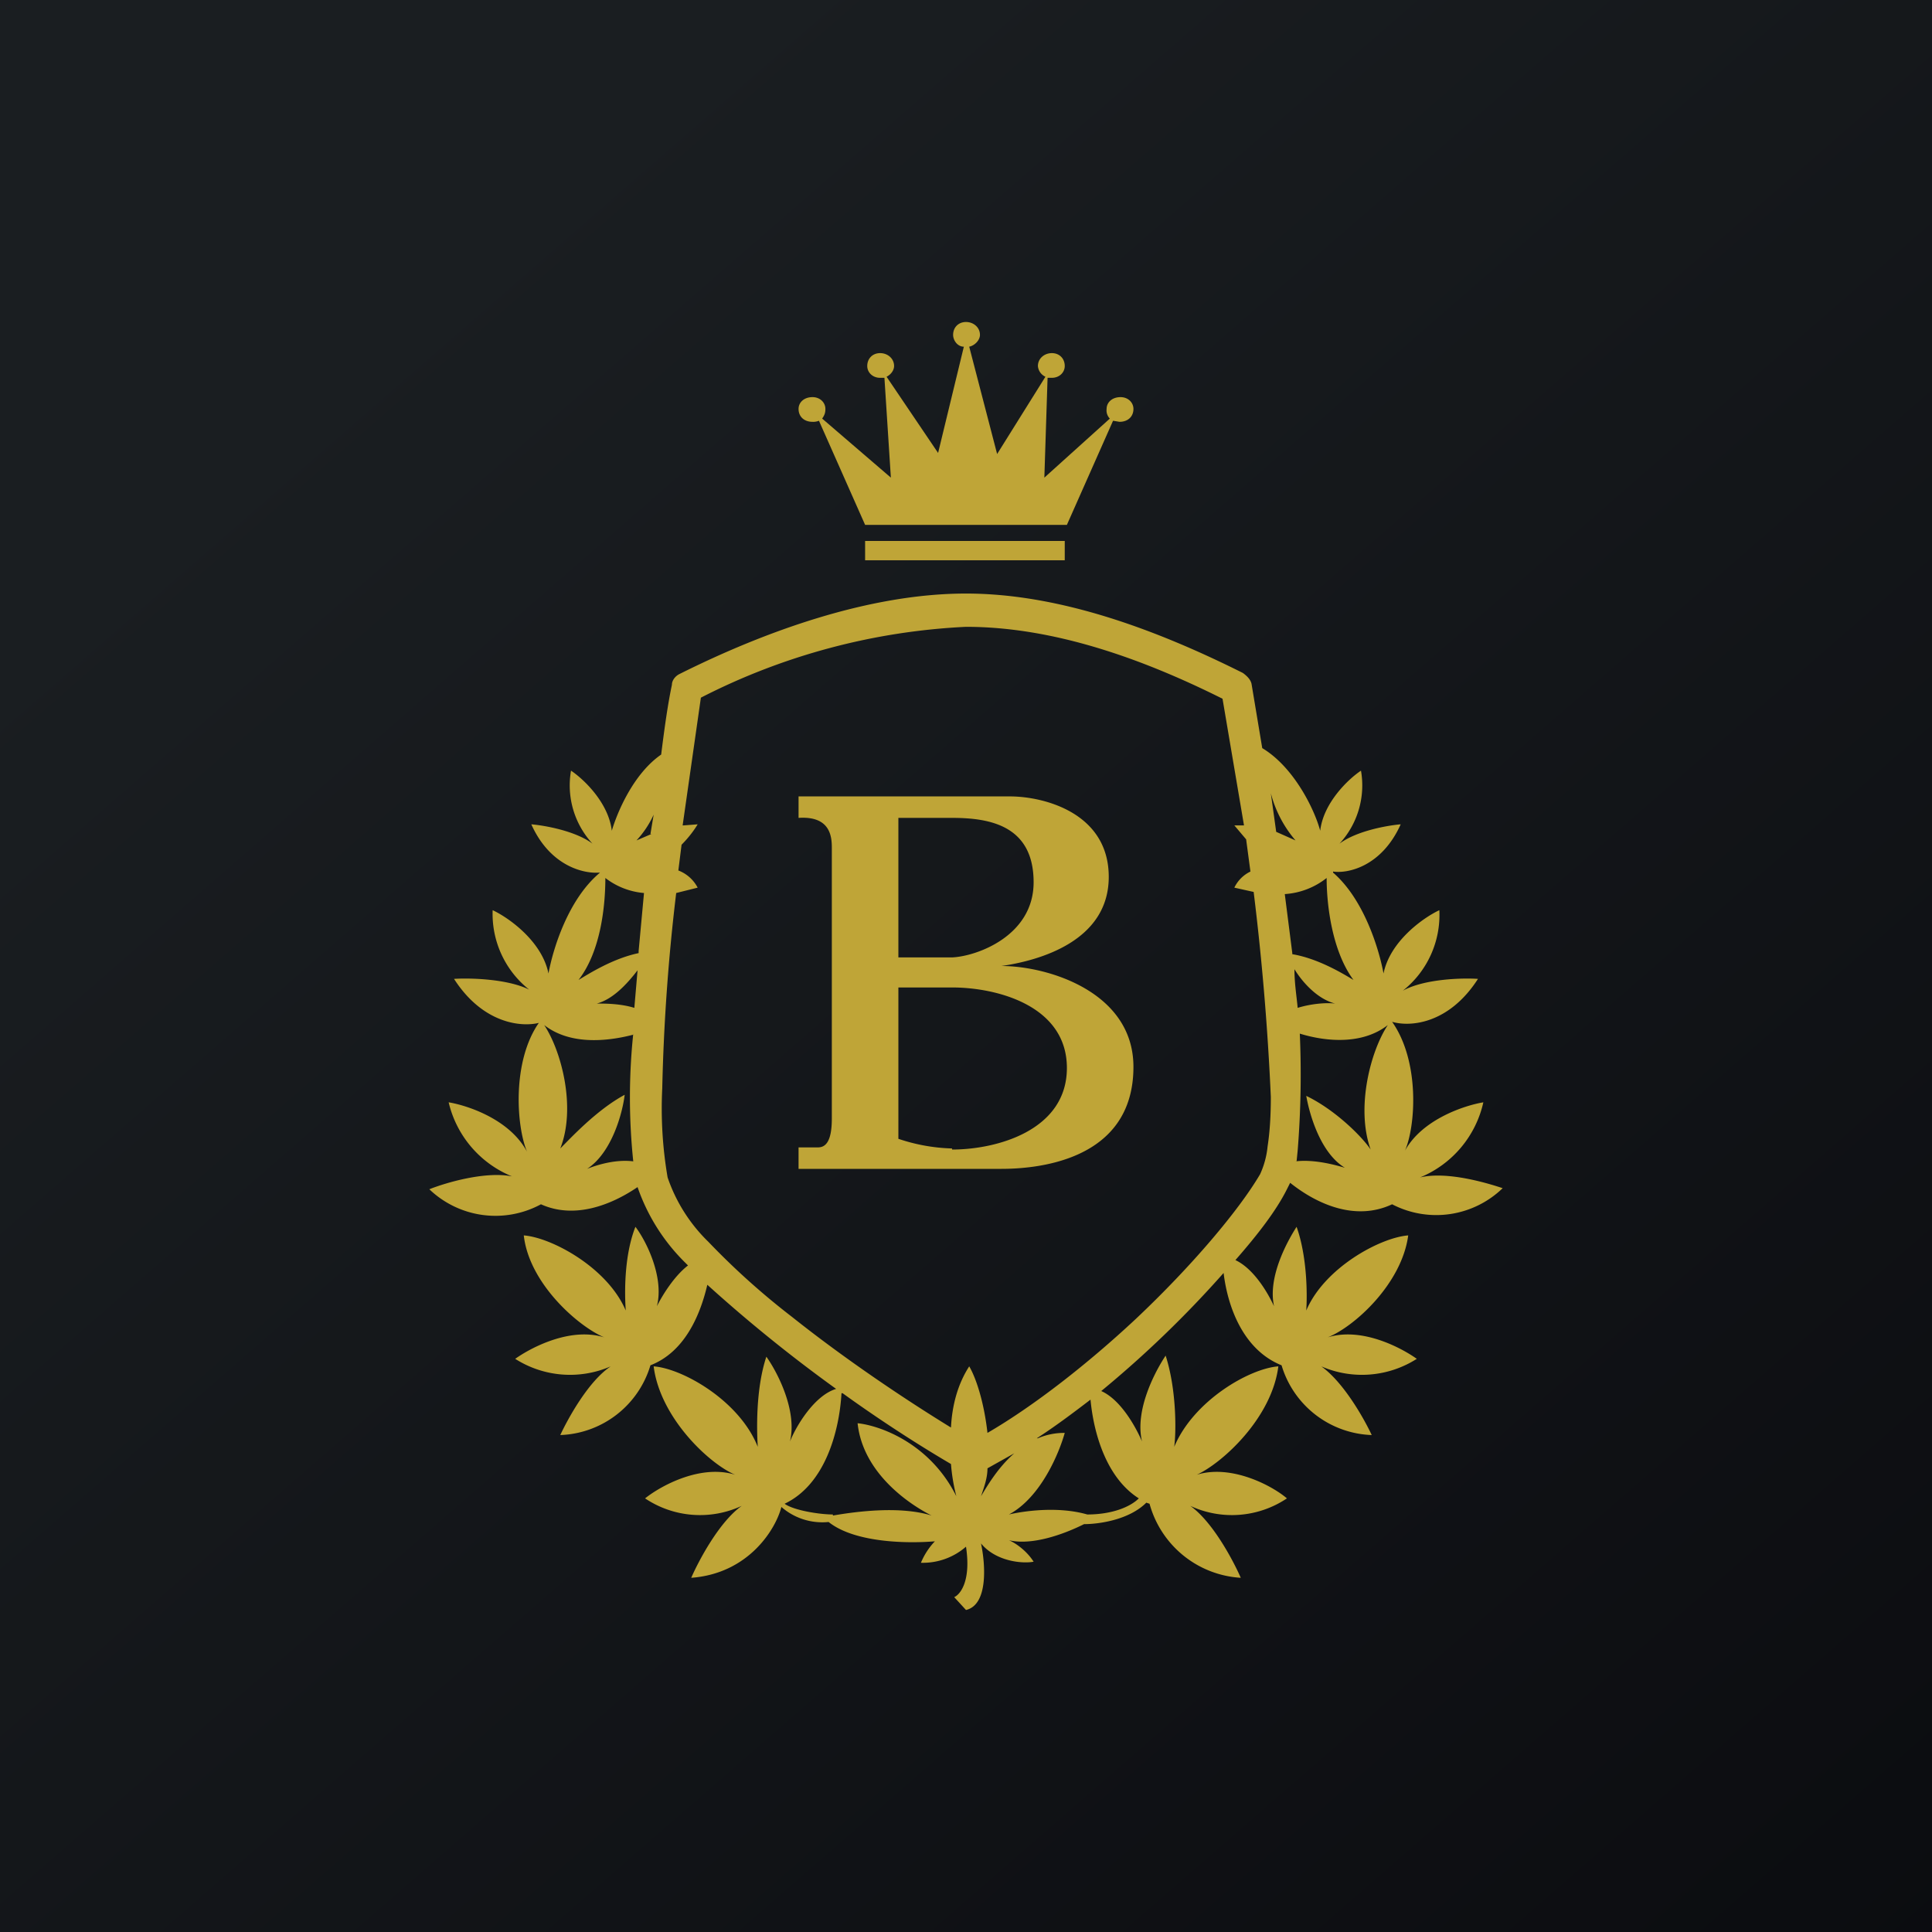 <!-- by TradingView --><svg width="18" height="18" viewBox="0 0 18 18" xmlns="http://www.w3.org/2000/svg"><path fill="url(#ar45om0xf)" d="M0 0h18v18H0z"/><path fill-rule="evenodd" d="M9.13 3.12c0 .05-.05.1-.1.11l.26 1 .45-.72a.12.12 0 0 1-.07-.1c0-.07.06-.12.13-.12s.12.05.12.12c0 .06-.05.11-.12.11h-.04l-.03.93.61-.55a.11.11 0 0 1-.03-.09c0-.06.05-.11.13-.11.07 0 .12.05.12.11 0 .07-.05.12-.13.12l-.06-.01-.43.97H8.06l-.43-.97a.14.14 0 0 1-.06.01c-.08 0-.13-.05-.13-.12 0-.06.05-.11.13-.11.07 0 .12.05.12.11 0 .04-.01.06-.03.09l.64.55-.06-.93H8.2c-.07 0-.12-.05-.12-.11 0-.07.05-.12.12-.12.07 0 .13.05.13.12 0 .04-.03.08-.07.1l.48.71.24-.99c-.06 0-.1-.06-.1-.11 0-.07.05-.12.12-.12.07 0 .13.05.13.12Zm-1.07 2.1h1.86v-.18H8.06v.17Zm-1.7 2.47.17-1.19A6.04 6.04 0 0 1 9 5.84c.82 0 1.65.3 2.39.67l.2 1.18h-.09l.11.13.04.3a.32.32 0 0 0-.15.15l.18.04a24.47 24.47 0 0 1 .16 1.91c0 .18-.01.33-.03.46a.81.81 0 0 1-.07.26c-.2.34-.64.86-1.16 1.35-.45.42-.95.81-1.38 1.06-.03-.27-.1-.5-.17-.62-.11.17-.16.37-.17.57-.44-.27-.99-.64-1.48-1.03a6.9 6.9 0 0 1-.78-.7 1.52 1.52 0 0 1-.38-.6 3.8 3.8 0 0 1-.05-.83 18.61 18.61 0 0 1 .13-1.82l.2-.05a.34.34 0 0 0-.18-.16l.03-.24c.07-.07.12-.14.15-.19l-.13.01Zm-.3.08.03-.18a.9.9 0 0 1-.16.24l.14-.06ZM6 8.32a.68.68 0 0 1-.36-.14c0 .25-.04.68-.25.95.1-.06.32-.2.56-.25v-.02L6 8.32Zm-.06.72c-.1.13-.23.27-.38.31.08 0 .22 0 .35.04l.03-.35Zm-.04.6c-.27.07-.6.09-.83-.09.16.24.3.77.15 1.15.1-.1.34-.36.6-.5-.02.17-.12.54-.35.69.1-.04.27-.09.43-.07a5.7 5.7 0 0 1 0-1.19Zm.04 1.42c-.25.17-.59.3-.9.16A.89.89 0 0 1 4 11.08c.15-.06.52-.17.77-.12a.99.99 0 0 1-.59-.69c.18.03.57.16.73.46-.1-.24-.14-.84.11-1.2-.16.04-.52.01-.79-.41.15-.01.5 0 .7.1a.9.9 0 0 1-.34-.74c.15.07.46.29.52.59.04-.22.18-.69.48-.94h-.01c-.13.01-.45-.05-.63-.45.12.01.41.06.57.18a.8.8 0 0 1-.2-.68c.12.08.35.3.38.56.05-.17.2-.53.46-.71.03-.24.06-.46.1-.65 0-.04.03-.08.07-.1.8-.4 1.77-.75 2.67-.75.89 0 1.8.35 2.58.74.04.03.07.06.08.1l.1.6c.3.18.49.58.54.77.03-.26.26-.48.38-.56a.8.8 0 0 1-.2.68c.16-.12.45-.17.57-.18-.18.4-.5.46-.63.44v.01c.29.25.43.72.47.94.06-.3.37-.52.52-.59a.9.9 0 0 1-.34.75c.2-.11.55-.12.7-.11-.27.42-.63.45-.8.4.26.37.22.97.12 1.2.16-.29.55-.42.73-.45a.99.99 0 0 1-.59.7c.25-.06.62.05.77.1a.89.89 0 0 1-1.03.15c-.34.16-.7 0-.95-.2l-.03.06c-.1.2-.27.42-.48.66.17.08.3.3.36.43-.06-.27.12-.6.21-.74.1.28.1.64.09.78.17-.4.69-.68.95-.7-.06.45-.5.85-.75.95.32-.1.69.1.83.2a.95.95 0 0 1-.89.07c.21.15.4.49.47.64a.91.91 0 0 1-.84-.65c-.35-.14-.5-.53-.54-.86a10.04 10.04 0 0 1-1.14 1.1c.18.08.32.33.38.47-.07-.29.12-.65.22-.8.1.31.1.7.08.85.18-.43.7-.73.97-.75-.06.48-.52.9-.76 1.01.32-.1.7.1.84.22a.92.92 0 0 1-.9.07c.21.15.4.51.47.67a.94.94 0 0 1-.85-.69.6.6 0 0 1-.03-.01c-.16.16-.44.2-.58.2-.2.1-.49.2-.7.15.05.02.16.09.23.2-.1.02-.35 0-.49-.17.04.19.07.57-.14.62l-.11-.12c.05-.02.16-.14.11-.47a.61.61 0 0 1-.42.15.65.65 0 0 1 .13-.2c-.23.02-.74.02-.99-.18a.58.58 0 0 1-.44-.14c-.05.2-.3.62-.84.66.07-.16.26-.52.47-.67a.92.92 0 0 1-.9-.07c.15-.12.52-.32.84-.22-.24-.1-.7-.53-.76-1.01.27.02.8.32.97.75-.01-.15-.02-.54.08-.84.1.14.29.5.22.79.06-.15.23-.43.43-.49a13.83 13.83 0 0 1-1.2-.97c-.07.3-.22.63-.53.75a.91.91 0 0 1-.84.65c.07-.15.26-.5.47-.64a.95.95 0 0 1-.89-.07c.14-.1.51-.3.83-.2-.24-.1-.7-.5-.75-.95.26.02.78.3.95.7-.01-.14-.02-.5.09-.78.1.13.27.47.2.74.05-.1.16-.28.29-.38l-.03-.03a1.82 1.82 0 0 1-.44-.7Zm1.9 1.92c-.02.35-.15.85-.53 1.03.08.06.32.1.45.1v.01c.23-.04.63-.09.92 0-.2-.1-.64-.39-.69-.86.2.02.67.18.92.68a1.75 1.75 0 0 1-.05-.3c-.29-.17-.65-.4-1.01-.66Zm1.36.7c0 .09-.03.17-.06.26.06-.1.16-.27.31-.4l-.25.14Zm.47-.28a.62.62 0 0 1 .25-.05c-.05.18-.22.6-.52.76.13-.03.45-.08.73 0 .23 0 .4-.07.48-.15-.3-.19-.42-.6-.45-.92-.17.13-.33.25-.5.36Zm2.4-2.58c.17-.02.36.03.46.06-.23-.14-.33-.5-.36-.67.27.13.52.38.6.5-.14-.39 0-.92.16-1.16-.23.18-.56.16-.82.08a8.8 8.8 0 0 1-.02 1.09l-.01.1Zm.02-1.43c.13-.04.27-.05.35-.04-.16-.04-.3-.19-.38-.32 0 .13.02.25.03.36Zm-.05-.5c.24.04.47.18.57.24-.2-.27-.25-.7-.25-.95a.7.7 0 0 1-.39.15l.07.55Zm-.1-.85h.02-.03Zm-.05-.29.18.08a1.1 1.1 0 0 1-.23-.44l.05.36Zm-3.83-.33h-.62v.2c.3-.02.31.18.31.28v2.52c0 .22-.06.27-.13.27h-.18v.2H9.33c.3 0 1.23-.06 1.23-.95 0-.7-.8-.94-1.23-.94.35-.05 1-.23 1-.83s-.61-.75-.92-.75H8.07Zm.81 3.28a1.7 1.7 0 0 1-.5-.09V9.2h.5c.42 0 1.07.17 1.07.75s-.65.76-1.07.76Zm0-1.78h-.5v-1.3h.5c.35 0 .76.07.76.6 0 .5-.53.69-.76.7Z" fill="#BFA537"/><defs><linearGradient id="ar45om0xf" x1="3.35" y1="3.12" x2="21.9" y2="24.43" gradientUnits="userSpaceOnUse"><stop stop-color="#1A1E21"/><stop offset="1" stop-color="#06060A"/></linearGradient></defs></svg>